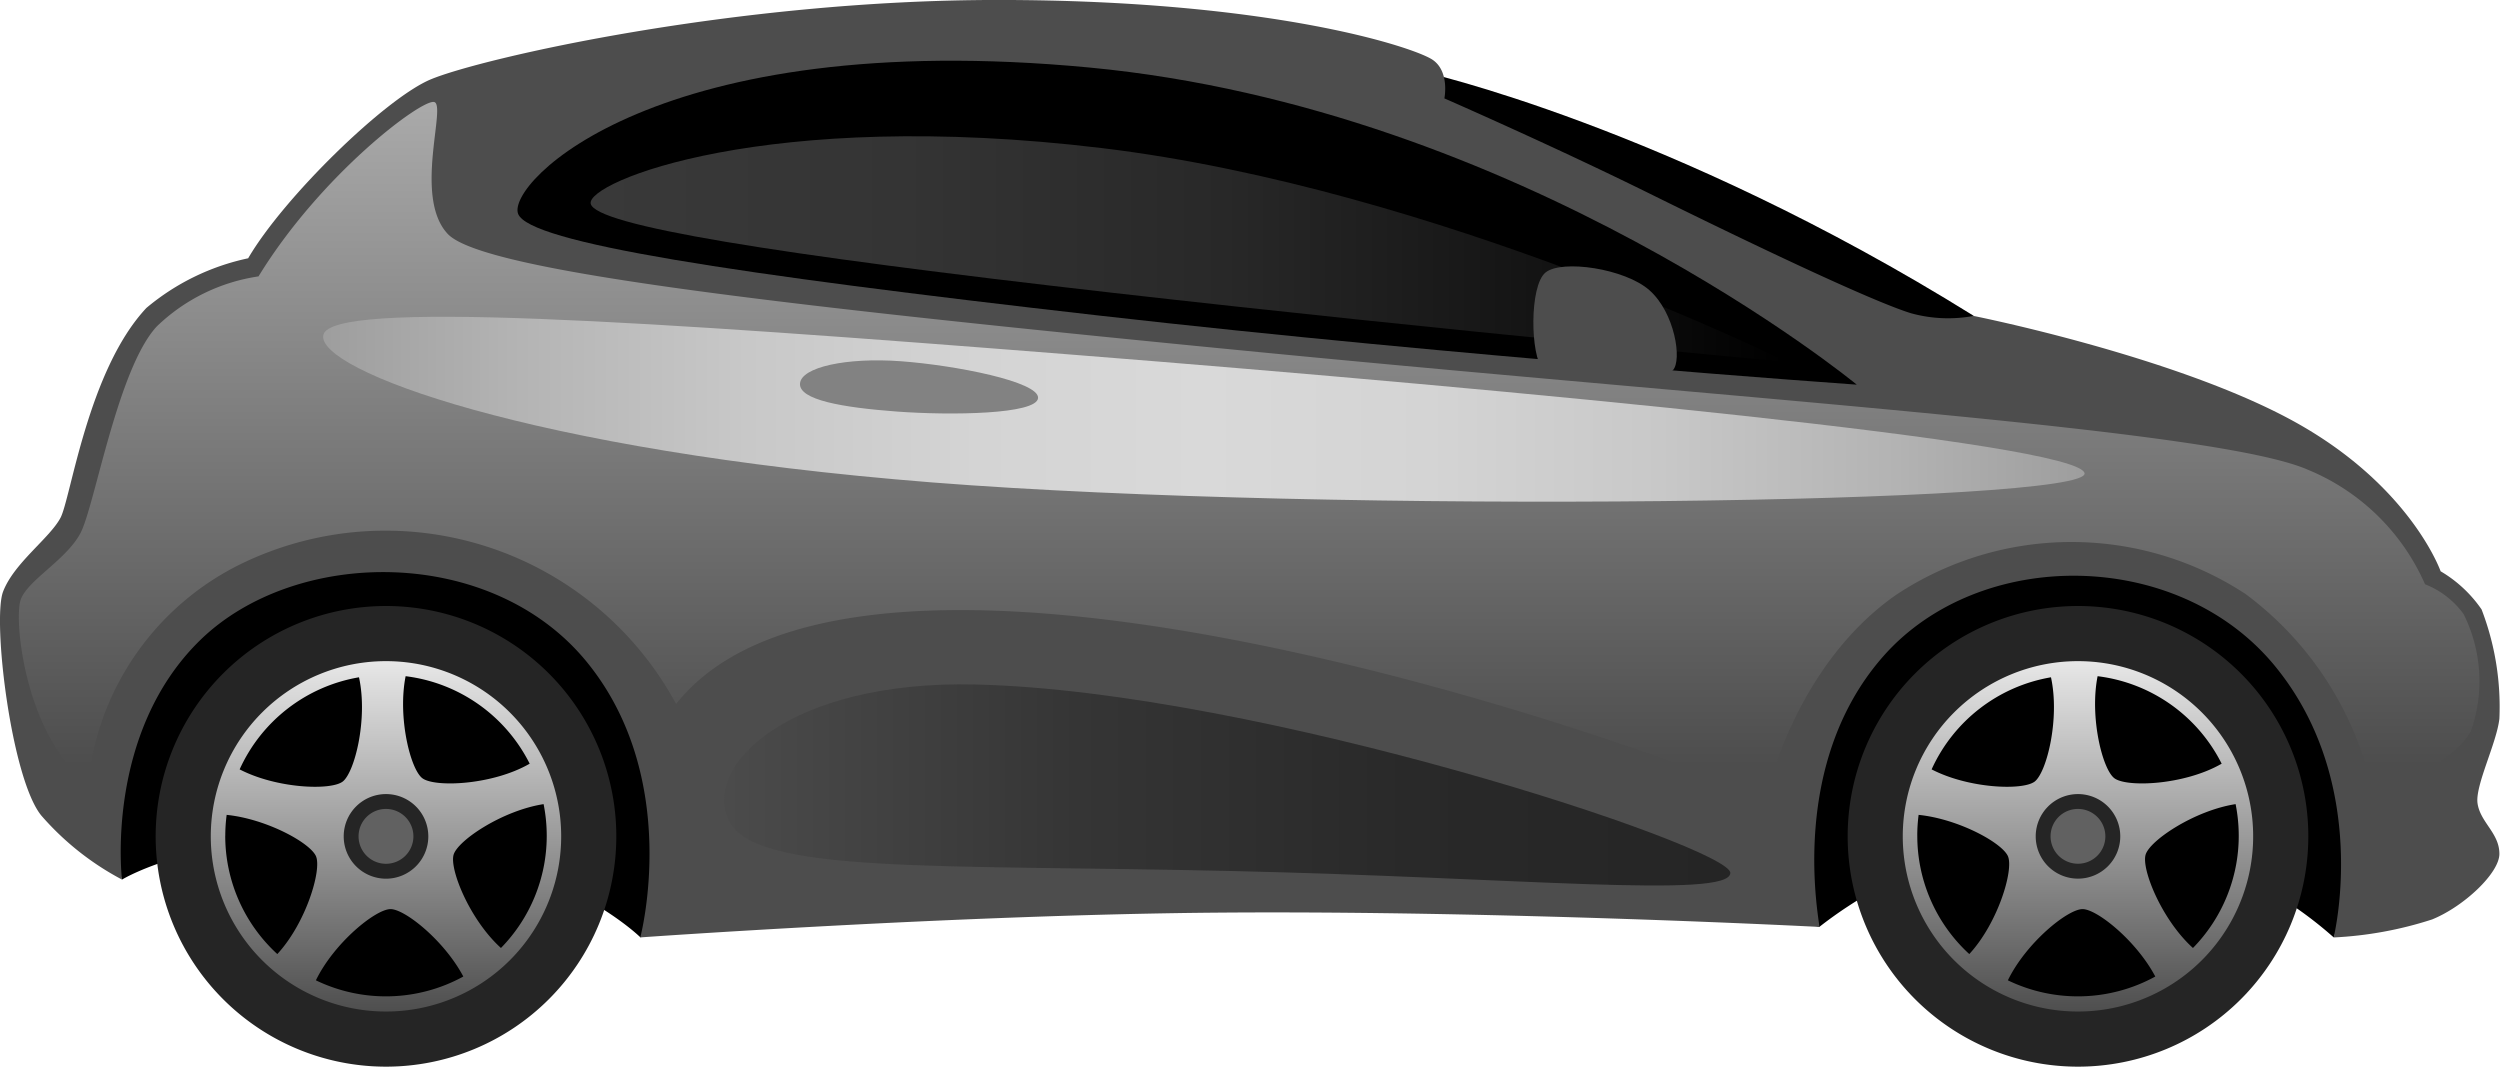 <svg xmlns="http://www.w3.org/2000/svg" xmlns:xlink="http://www.w3.org/1999/xlink" width="98.274" height="41.928" viewBox="0 0 98.274 41.928"><defs><linearGradient id="a" x1="-3.24" x2="-3.24" y2="0.952" gradientUnits="objectBoundingBox"><stop offset="0" stop-color="#aaa"/><stop offset="1" stop-color="#4d4d4d"/></linearGradient><linearGradient id="b" y1="0.5" x2="1" y2="0.5" gradientUnits="objectBoundingBox"><stop offset="0" stop-color="#9d9d9d"/><stop offset="0.109" stop-color="#b3b3b3"/><stop offset="0.242" stop-color="#c8c8c8"/><stop offset="0.373" stop-color="#d4d4d4"/><stop offset="0.5" stop-color="#d9d9d9"/><stop offset="0.627" stop-color="#d4d4d4"/><stop offset="0.758" stop-color="#c8c8c8"/><stop offset="0.891" stop-color="#b3b3b3"/><stop offset="1" stop-color="#9d9d9d"/></linearGradient><linearGradient id="c" y1="0.5" x2="1" y2="0.5" gradientUnits="objectBoundingBox"><stop offset="0" stop-color="#4d4d4d"/><stop offset="0.036" stop-color="#4a4a4a"/><stop offset="0.364" stop-color="#353535"/><stop offset="0.688" stop-color="#292929"/><stop offset="1" stop-color="#252525"/></linearGradient><linearGradient id="d" y1="0.5" x2="1" y2="0.5" gradientUnits="objectBoundingBox"><stop offset="0" stop-color="#393939"/><stop offset="0.26" stop-color="#343434"/><stop offset="0.53" stop-color="#282828"/><stop offset="0.803" stop-color="#131313"/><stop offset="1"/></linearGradient><linearGradient id="e" x1="0.5" y1="0.007" x2="0.5" y2="1.009" gradientUnits="objectBoundingBox"><stop offset="0" stop-color="#e6e6e6"/><stop offset="1" stop-color="#4d4d4d"/></linearGradient></defs><g transform="translate(-437.228 -550.886)"><path d="M519.644,563.543c-12-7.473-21.736-9.613-21.736-9.613s-1.262,6.989,6.671,11.009C514.588,570.01,519.644,563.543,519.644,563.543Z" transform="translate(-4.833 -0.243)"/><path d="M529.286,588.9a15.522,15.522,0,0,0-10.169-3.92,16.538,16.538,0,0,0-10.048,3.507,94.962,94.962,0,0,0-24.225-2.961,73.134,73.134,0,0,0-22.121,3.372s-3.353-3.318-10.208-3.819-10.168,1.549-10.168,1.549-3.993-10.166,3.377-15.99c10.736-8.481,63.04-5.178,76.978.859C534.642,576.671,529.286,588.9,529.286,588.9Z" transform="translate(-0.322 -1.166)"/><path d="M437.349,574.143c.43-1.127,1.826-2.094,2.256-2.9.407-.763,1.077-5.8,3.378-8.252a9.178,9.178,0,0,1,4-1.952c1.4-2.4,5.407-6.3,7.185-7.036,1.971-.82,11.942-3.12,22.29-3.118,10.8,0,16.395,1.873,17.092,2.356.671.465.456,1.513.456,1.513s4.311,1.883,8.185,3.8c3.953,1.952,8.591,4.16,10.149,4.643a5.472,5.472,0,0,0,2.469.108s7.8,1.556,12.471,4.08c4.689,2.533,5.888,5.958,5.888,5.958a5.072,5.072,0,0,1,1.61,1.5,10.662,10.662,0,0,1,.7,4.294c-.108.966-.959,2.629-.859,3.329.109.751.859,1.165.859,1.986,0,.752-1.387,2.065-2.645,2.577a14.838,14.838,0,0,1-3.87.708s1.5-6.037-2.313-10.676-11.618-4.688-15.413-.351-2.452,10.508-2.492,10.613c0,0-12.5-.65-23.62-.562-10.228.081-22.727.974-22.727.974s1.652-6.221-2.1-10.824-11.458-4.525-15.212-.85-3.063,9.4-3.063,9.4a11.012,11.012,0,0,1-3.171-2.516C437.672,581.5,436.921,575.27,437.349,574.143Z" transform="translate(0)" fill="#4d4d4d"/><path d="M532.619,574.2a8.607,8.607,0,0,0-4.6-4.5c-3.57-1.567-21.313-2.692-40.966-4.6s-30.8-3.23-32.159-4.67-.039-5.064-.534-5.187-4.454,2.852-6.906,6.855a7.286,7.286,0,0,0-4,1.968c-1.547,1.67-2.445,7.105-3.007,8.14s-2.021,1.808-2.33,2.568.164,5.414,2.639,7.27a10.816,10.816,0,0,1,6-8.638,12.984,12.984,0,0,1,17.113,5.5c6.906-8.707,34.69.27,42.834,3.7,0,0,1.093-5.159,5.1-7.973a12.474,12.474,0,0,1,13.762-.049,13.088,13.088,0,0,1,5.037,7.98s3.119-1.259,3.82-2.593a5.9,5.9,0,0,0-.288-4.6A3.4,3.4,0,0,0,532.619,574.2Z" transform="translate(-0.064 -0.347)" fill="url(#a)"/><path d="M451.041,565.128c-.317,1.367,8.072,4.548,23.919,5.8s45.6.829,45.311-.365-22.309-3.271-39.557-4.638S451.359,563.759,451.041,565.128Z" transform="translate(-1.101 -1.079)" fill="url(#b)"/><path d="M478.024,580.124c-7.3-.165-10.756,3.2-9.666,5.367,1.051,2.091,8.028,1.7,19.786,1.966,11.163.253,19.55,1.1,19.569.075S489.185,580.375,478.024,580.124Z" transform="translate(-2.466 -2.331)" fill="url(#c)"/><path d="M471.4,567.19c-.046.641,1.652.94,3.794,1.1s5.517.111,5.564-.531-3.253-1.289-5.395-1.446S471.445,566.547,471.4,567.19Z" transform="translate(-2.724 -1.227)" fill="#828282"/><path d="M511.98,566.214s-15.445-1.083-29.808-2.719c-14.5-1.652-22.366-2.861-22.813-3.993-.474-1.2,5.445-7.366,22.445-5.756S511.98,566.214,511.98,566.214Z" transform="translate(-1.763 -0.207)"/><path d="M509.466,565.573s-13.187-1.2-26.489-2.713c-13.429-1.529-20.317-2.652-20.516-3.5s6.9-3.779,20.09-2.189S509.466,565.573,509.466,565.573Z" transform="translate(-2.012 -0.464)" fill="url(#d)"/><path d="M503.1,566.307c.463.49,4.656.525,5.111.038.368-.391.078-2.257-.922-3.143-.959-.85-3.434-1.217-4.081-.7S502.607,565.791,503.1,566.307Z" transform="translate(-5.222 -0.907)" fill="#4d4d4d"/><g transform="translate(443.348 574.709)"><path d="M461.985,585.827a9.054,9.054,0,1,1-9.054-9.055A9.053,9.053,0,0,1,461.985,585.827Z" transform="translate(-443.878 -576.773)" fill="#252525"/><path d="M459.753,586.039a6.609,6.609,0,1,1-6.609-6.61A6.609,6.609,0,0,1,459.753,586.039Z" transform="translate(-444.09 -576.985)"/><path d="M446.232,586.013a6.887,6.887,0,1,0,6.886-6.886A6.888,6.888,0,0,0,446.232,586.013Zm5.181-2.149c-.472.353-2.588.275-4.047-.482a6.318,6.318,0,0,1,4.692-3.62C452.413,581.387,451.892,583.5,451.413,583.865Zm7.355-.706c-1.46.844-3.73.941-4.219.572-.47-.353-.978-2.4-.658-4.011A6.324,6.324,0,0,1,458.768,583.159Zm-2.99,3.574c.172-.56,1.917-1.732,3.537-1.984a6.409,6.409,0,0,1,.123,1.241,6.3,6.3,0,0,1-1.8,4.414C456.412,589.294,455.606,587.3,455.778,586.733Zm-5.415,4.943c.717-1.475,2.349-2.8,2.936-2.8.565,0,2.111,1.237,2.86,2.65a6.328,6.328,0,0,1-5.8.147Zm-3.561-5.686a6.355,6.355,0,0,1,.054-.819c1.586.163,3.3,1.112,3.514,1.633.225.551-.4,2.623-1.523,3.839A6.3,6.3,0,0,1,446.8,585.989Z" transform="translate(-444.066 -576.961)" fill="url(#e)"/><g transform="translate(7.391 7.392)"><path d="M451.909,586.468a1.663,1.663,0,1,0,1.661-1.663A1.662,1.662,0,0,0,451.909,586.468Z" transform="translate(-451.909 -584.805)" fill="#252525"/><path d="M452.544,586.519a1.078,1.078,0,1,0,1.078-1.079A1.076,1.076,0,0,0,452.544,586.519Z" transform="translate(-451.96 -584.856)" fill="#616161"/></g></g><g transform="translate(509.86 574.709)"><path d="M534.26,585.827a9.054,9.054,0,1,1-9.055-9.055A9.053,9.053,0,0,1,534.26,585.827Z" transform="translate(-516.153 -576.773)" fill="#252525"/><path d="M532.027,586.039a6.609,6.609,0,1,1-6.609-6.61A6.608,6.608,0,0,1,532.027,586.039Z" transform="translate(-516.365 -576.985)"/><path d="M518.506,586.013a6.887,6.887,0,1,0,6.887-6.886A6.888,6.888,0,0,0,518.506,586.013Zm5.181-2.149c-.471.353-2.587.275-4.047-.482a6.32,6.32,0,0,1,4.692-3.62C524.687,581.387,524.166,583.5,523.687,583.865Zm7.355-.706c-1.46.844-3.73.941-4.218.572-.47-.353-.978-2.4-.659-4.011A6.321,6.321,0,0,1,531.042,583.159Zm-2.989,3.574c.172-.56,1.917-1.732,3.537-1.984a6.413,6.413,0,0,1,.123,1.241,6.3,6.3,0,0,1-1.8,4.414C528.686,589.294,527.88,587.3,528.053,586.733Zm-5.416,4.943c.718-1.475,2.349-2.8,2.937-2.8.565,0,2.11,1.237,2.859,2.65a6.328,6.328,0,0,1-5.8.147Zm-3.561-5.686a6.355,6.355,0,0,1,.053-.819c1.587.163,3.3,1.112,3.514,1.633.226.551-.4,2.623-1.522,3.839A6.3,6.3,0,0,1,519.077,585.989Z" transform="translate(-516.341 -576.961)" fill="url(#e)"/><g transform="translate(7.391 7.392)"><path d="M524.184,586.468a1.662,1.662,0,1,0,1.661-1.663A1.662,1.662,0,0,0,524.184,586.468Z" transform="translate(-524.184 -584.805)" fill="#252525"/><path d="M524.819,586.519a1.077,1.077,0,1,0,1.078-1.079A1.075,1.075,0,0,0,524.819,586.519Z" transform="translate(-524.235 -584.856)" fill="#616161"/></g></g></g></svg>